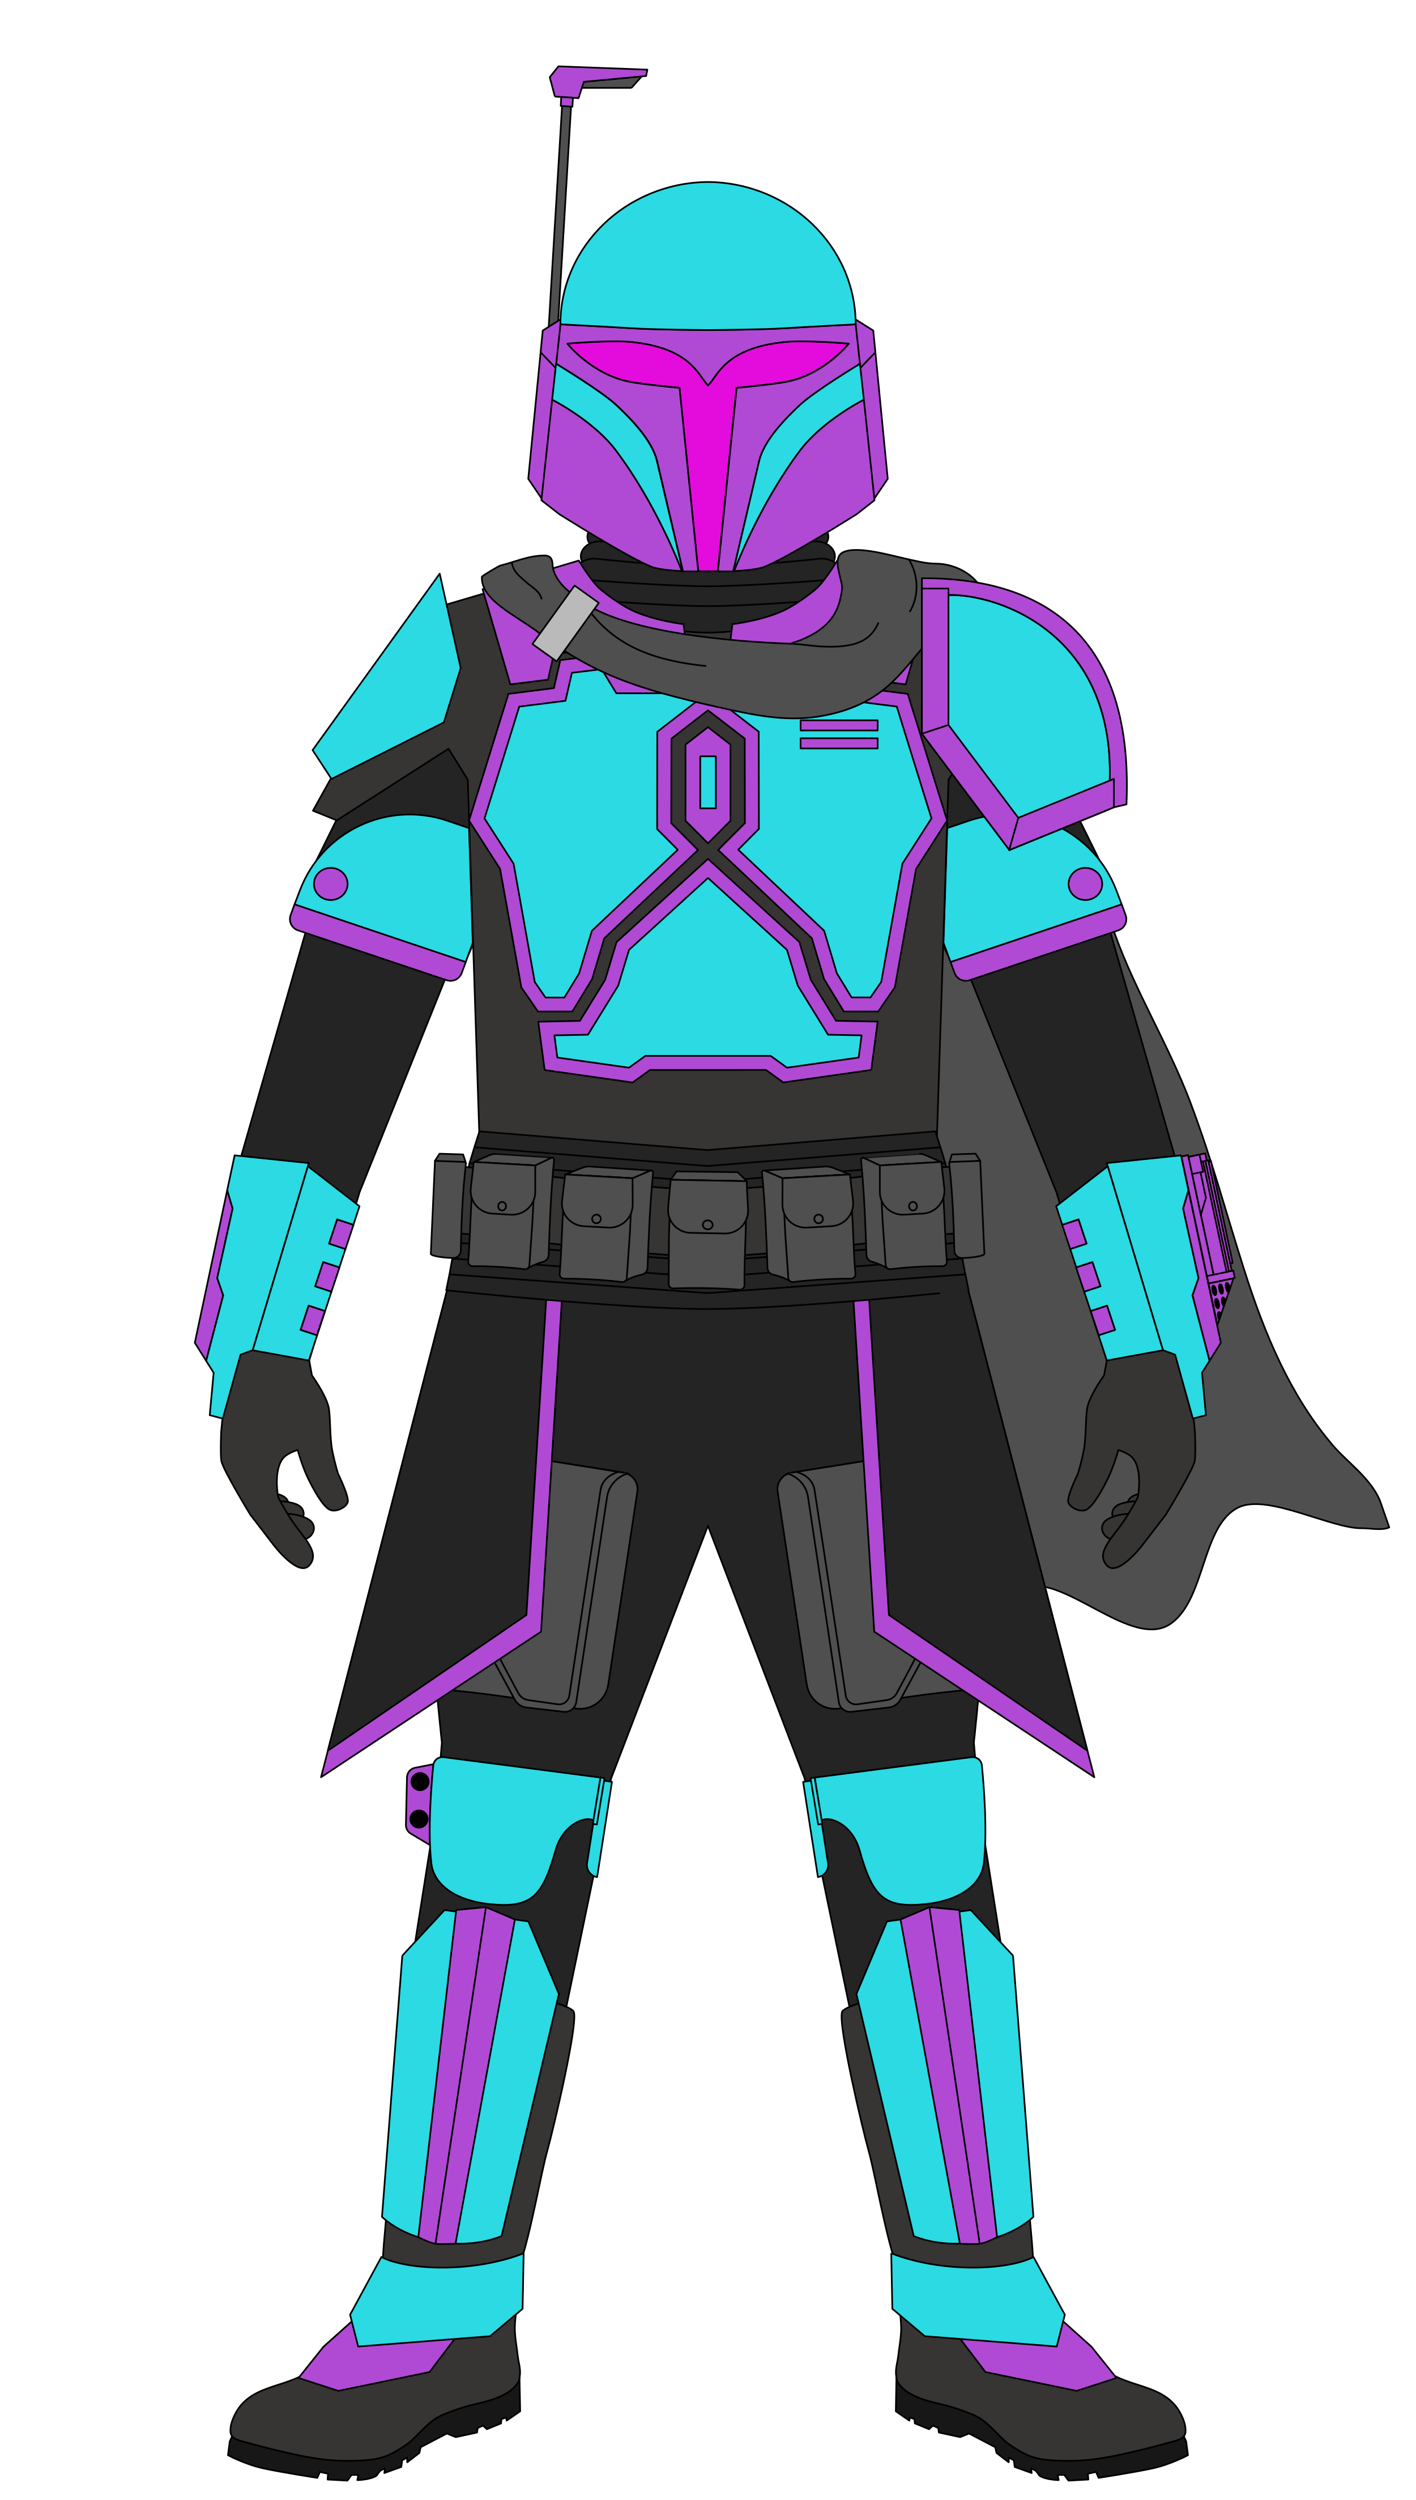 <?xml version='1.0' encoding='UTF-8'?>
<svg version="1.1" id="Male-Body" xmlns="http://www.w3.org/2000/svg" xmlns:serif="http://www.serif.com/" viewBox="0 -55 170 300" style="stroke-width: 0.2px; fill-rule: evenodd; stroke-linejoin: round;" width="170" height="300">
<style>
mask {
mask-type: alpha;
}
.decal {
stroke: none;
}
</style>
<defs id="Masks" stroke="none">
<mask id="HelmetsMask"> <use href="#Helmets"/> </mask>
<mask id="CollarMask"> <use href="#Collar"/> </mask>
<mask id="ShouldersMask"> <use href="#Shoulders"/> </mask>
<mask id="ChestMask"> <use href="#Chest"/> </mask>
<mask id="BicepsMask"> <use href="#Biceps"/> </mask>
<mask id="GauntletsMask"> <use href="#Gauntlets"/> </mask>
<mask id="WaistMask"> <use href="#Waist"/> </mask>
<mask id="GroinMask"> <use href="#Groin"/> </mask>
<mask id="ThighsMask"> <use href="#Thighs"/> </mask>
<mask id="KneesMask"> <use href="#Knees"/> </mask>
<mask id="ShinsMask"> <use href="#Shins"/> </mask>
<mask id="FootMask"> <use href="#Foot"/> </mask>
</defs>
<defs id="Decals"/><g id="Main-Body" fill="white" stroke="black">
<g id="Extras_Back">
<g id="Back"><path id="Short-Cape-Left_Back" class="option" d="M104.11,24.2c-1.31-3.7-2.51-7.4-2.51-7.4c0.5-1,4.02-1,5.03-0.9 c2.31,0.1,5.63,1.2,7.14,2.9c0.81,1,2.51,1,3.02,2.2c0,0.1,0.5,1.1,0.5,1.1s0.3,2,0.6,4.4c2.42,1.9,4.53,4.4,5.94,7.3 c3.62,7.3,7.24,15.6,10.06,23.4c2.41,6.7,6.44,13.3,8.95,19.9c2.82,7.5,4.12,12.7,6.54,20.3c2.51,7.9,5.53,14.9,10.26,20.6 c1.81,2.3,4.83,4.2,6.04,7.1c0.1,0.3,1.11,3.2,1.11,3.2c-0.9,0.4-2.21,0.1-3.22,0.1c-3.72,0.1-11.37-4.2-14.89-2.5 c-4.43,2.2-3.92,10.9-8.05,13.9c-4.23,3.1-11.47-4.5-16.4-4.5c-4.53,0-3.42,11.9-7.34,14.3c-1.21,0.8-9.25,0.9-9.25,0.7 c0.5-2.4,1.41-8.7,0.5-15.6c-1.11-8.7-1.31-14.6-2.31-23.3c-0.7-5.8-0.1-8.8-1.31-14.5c-1.31-6.3-0.7-13.6-2.41-19.8 c-1.71-6.1-1.11-13.2-2.21-19.5c-1.71-10.1-0.2-28.8,4.12-33.2L104.11,24.2z" fill="rgb(79, 79, 79)" style="display: inherit;"/></g>
</g>
<g id="Extras-BackDecals" mask="url(#BackMask)">
</g>
<g id="Suit">
<g id="Neck-Seal"><g id="Standard-Neck-Seal" class="option" fill="rgb(36, 36, 36)" style="display: inherit;">
<path d="M98.75,7.5c0-0.9-0.93-1.62-2.07-1.62c0,0-7.8,0.85-11.7,0.85s-11.7-0.85-11.7-0.85 c-1.14,0-2.07,0.73-2.07,1.62s0.93,1.62,2.07,1.62c0,0,7.8,0.85,11.7,0.85s11.7-0.85,11.7-0.85C97.83,9.13,98.75,8.4,98.75,7.5z"/>
<path d="M99.45,9.4c0-0.94-0.97-1.71-2.17-1.71c0,0-8.2,0.9-12.29,0.9S72.69,7.7,72.69,7.7 c-1.2,0-2.17,0.76-2.17,1.71s0.97,1.71,2.17,1.71c0,0,8.2,0.9,12.29,0.9s12.29-0.9,12.29-0.9C98.48,11.11,99.45,10.34,99.45,9.4z "/>
<path d="M100.24,11.76c0-0.99-1.03-1.8-2.29-1.8c0,0-8.64,0.95-12.96,0.95S72.02,9.96,72.02,9.96 c-1.26,0-2.29,0.81-2.29,1.8s1.03,1.8,2.29,1.8c0,0,8.64,0.95,12.97,0.95s12.96-0.95,12.96-0.95 C99.21,13.56,100.24,12.75,100.24,11.76z"/>
<path d="M101,13.92c0-1.04-1.08-1.89-2.41-1.89c0,0-9.08,0.99-13.61,0.99s-13.61-0.99-13.61-0.99 c-1.33,0-2.41,0.85-2.41,1.89c0,1.04,1.08,1.89,2.41,1.89c0,0,9.08,0.99,13.61,0.99s13.61-0.99,13.61-0.99 C99.93,15.81,101,14.96,101,13.92z"/>
<path d="M101.76,16.04c0-0.79-1.13-1.43-2.52-1.43c0,0-9.51,0.75-14.26,0.75s-14.26-0.75-14.26-0.75 c-1.39,0-2.52,0.64-2.52,1.43c0,0.79,1.13,1.43,2.52,1.43c0,0,9.51,0.75,14.26,0.75s14.26-0.75,14.26-0.75 C100.63,17.47,101.76,16.83,101.76,16.04z"/>
<path d="M101.76,18.42c0-0.79-1.13-1.43-2.52-1.43c0,0-9.51,0.75-14.26,0.75s-14.26-0.75-14.26-0.75 c-1.39,0-2.52,0.64-2.52,1.43c0,0.79,1.13,1.43,2.52,1.43c0,0,9.51,1.44,14.26,1.44s14.26-1.44,14.26-1.44 C100.63,19.84,101.76,19.21,101.76,18.42z"/>
</g>
</g>
<g id="Flight-Suit" fill="rgb(36, 36, 36)">
<path d="M73.36,158.45l-1.49,8.72l-11.03,53.11c0,0-4.93,2.96-7.47,3.46c-2.53,0.5-7.73-0.44-7.73-0.44l3.85-43 l2.9-18.36l0.66-7.82c0,0-2.53-22.78-1.7-34.14c0.82-11.36,6.66-34.01,6.66-34.01l26.98,0.58l26.97-0.58 c0,0,5.83,22.66,6.66,34.01c0.83,11.36-1.7,34.14-1.7,34.14l0.66,7.82l2.9,18.36l3.85,43c0,0-5.32,1.19-7.85,0.69 c-2.53-0.5-7.34-3.71-7.34-3.71L98.1,167.16l-1.49-8.72l-11.62-30.33L73.36,158.45z"/>
<g>
<path d="M129.41,43.33l11.98,41.65l1.04,21.47l-9.55,1.83l-6.05-20.21l-13.65-33.95l0.69-15.55l2.31-3.72 L129.41,43.33z"/>
<path d="M40.59,43.3l13.19-8.45l2.31,3.72l0.52,16.04L43.17,88.07l-6.05,20.21l-9.55-1.83l1.03-21.47L40.59,43.3z"/>
</g>
</g>
<g id="Sleeves" class="toggle" fill="rgb(36, 36, 36)">
<g>
<path d="M112.2,56.12l2.68,5.9c0,0,4.24-3.2,7.06-4.8s4.38-2.62,6.92-3.6c2.54-0.98,5.08-1.47,5.08-1.47l-6.07-12.25 l-5.79-9.67l-11.58,5.14L112.2,56.12z"/>
<path d="M113.61,59.24c-0.2-0.24,5.08-4.5,8.61-6.34c3.53-1.84,10.25-3.69,10.25-3.69"/>
</g>
<g>
<path d="M57.8,56.12l-2.68,5.9c0,0-4.24-3.2-7.06-4.8c-2.82-1.59-4.38-2.62-6.92-3.6c-2.54-0.98-5.08-1.47-5.08-1.47 l6.07-12.25l5.79-9.67l11.58,5.14L57.8,56.12z"/>
<path d="M56.39,59.24c0.2-0.24-5.08-4.5-8.61-6.34c-3.53-1.84-10.25-3.69-10.25-3.69"/>
</g>
</g>
</g>
<g id="Boots">
<g id="Tall_Boots" class="option" style="display: inherit;">
<g id="Bottom_Tall-Boot" fill="rgb(23, 23, 23)">
<path d="M107.62,230.35c0.02,0.13,0.06,0.26,0.1,0.4c0.96,1.77,3.59,2.37,5.38,2.79c1.27,0.3,2.5,0.72,3.7,1.22 c1.66,0.7,2.49,1.93,3.79,3.1c0.58,0.52,1.26,0.93,1.92,1.32c1.65,0.99,3.25,1.07,5.13,1.12c2.52,0.07,4.75-0.27,7.23-0.82 c2.17-0.48,3.79-0.89,5.67-1.42c0.56-0.16,1.25-0.27,1.59-0.69l0.28,0.63l0.21,1.64c0,0-2.03,1.09-4.2,1.57 c-2.16,0.48-6.53,1.15-6.53,1.15l-0.3-0.71l-0.98,0.21l0.05,0.7l-2.38,0.13l-0.51-0.69l-0.79,0.02l0.12,0.61 c0,0-1.47-0.02-2.29-0.51c-0.15-0.23-0.46-0.61-0.46-0.61l-0.56-0.31l0.07,0.58l-2.04-0.73l-0.1-0.79l-0.59-0.34l-0.03,0.57 l-1.46-1.12l-0.16-0.69l-3.14-1.64l-1.07,0.43l-2.55-0.55l-0.08-0.55l-0.65-0.27l-0.45,0.42l-1.71-0.7l-0.04-0.51l-0.56-0.19 l-0.06,0.37l-1.62-1.12L107.62,230.35z M107.56,229.7L107.56,229.7L107.56,229.7L107.56,229.7z"/>
<path d="M62.37,230.35c-0.02,0.13-0.06,0.26-0.1,0.4c-0.97,1.77-3.59,2.37-5.38,2.79c-1.27,0.3-2.5,0.72-3.7,1.22 c-1.66,0.7-2.49,1.93-3.79,3.1c-0.58,0.52-1.26,0.93-1.92,1.32c-1.65,0.99-3.25,1.07-5.13,1.12c-2.52,0.07-4.75-0.27-7.23-0.82 c-2.17-0.48-3.79-0.89-5.67-1.42c-0.56-0.16-1.25-0.27-1.59-0.69l-0.28,0.63l-0.21,1.64c0,0,2.03,1.09,4.2,1.57 c2.16,0.48,6.53,1.15,6.53,1.15l0.3-0.71l0.98,0.21l-0.05,0.7l2.38,0.13l0.51-0.69l0.8,0.02l-0.12,0.61c0,0,1.47-0.02,2.29-0.51 c0.15-0.23,0.46-0.61,0.46-0.61l0.56-0.31l-0.07,0.58l2.04-0.73l0.1-0.79l0.59-0.34l0.02,0.57l1.46-1.12l0.16-0.69l3.14-1.64 l1.07,0.43l2.55-0.55l0.08-0.55l0.65-0.27l0.45,0.42l1.71-0.7l0.04-0.51l0.56-0.19l0.07,0.37l1.62-1.12L62.37,230.35z M62.43,229.7L62.43,229.7L62.43,229.7L62.43,229.7z"/>
</g>
<g id="Main_Tall-Boot" fill="rgb(54, 53, 52)">
<path d="M107.64,216.98c-1.45-4.23-2.54-10.99-3.41-14.07c-0.65-2.31-3.63-14.87-3.14-16.45 c0.5-1.6,19.67-4.86,20.29-3.42c0.94,2.2,2.03,23.99,2.2,27.2c0.12,2.35,0.47,4.66,0.47,7.01l0,0.01 c0.25,1.28,0.46,2.66,0.99,3.81c1.01,2.17,0.97,3.11,2.65,4.75c1.16,1.13,4.16,3.11,5.54,3.97c0.58,0.36,1.21,0.64,1.85,0.88 l0.06,0.02c2.55,0.95,5.3,1.3,6.68,4.11c0.3,0.61,0.56,1.34,0.51,2.04c-0.07,0.89-1.04,1.01-1.79,1.23 c-1.88,0.53-3.5,0.94-5.67,1.42c-2.48,0.55-4.71,0.89-7.23,0.82c-1.88-0.05-3.47-0.13-5.13-1.12c-0.67-0.4-1.35-0.8-1.92-1.32 c-1.29-1.17-2.13-2.4-3.79-3.1c-1.2-0.51-2.43-0.92-3.7-1.22c-1.8-0.43-4.42-1.02-5.38-2.79c-0.37-1.33,0.01-1.98,0.13-3.12 l0.06-0.49c0.1-0.74,0.23-1.5,0.27-2.31c0.08-1.54-0.31-3.06-0.41-4.59c-0.06-0.87-0.1-1.74-0.12-2.61 C107.65,217.52,107.61,217.19,107.64,216.98z"/>
<path d="M62.35,216.98c1.45-4.23,2.54-10.99,3.41-14.07c0.65-2.31,3.63-14.87,3.14-16.45 c-0.5-1.6-19.67-4.86-20.29-3.42c-0.94,2.2-2.03,23.99-2.2,27.2c-0.12,2.35-0.47,4.66-0.47,7.01l0.01,0.01 c-0.25,1.28-0.46,2.66-0.99,3.81c-1.01,2.17-0.97,3.11-2.65,4.75c-1.16,1.13-4.16,3.11-5.54,3.97c-0.59,0.36-1.21,0.64-1.85,0.88 l-0.06,0.02c-2.55,0.95-5.3,1.3-6.68,4.11c-0.3,0.61-0.56,1.34-0.51,2.04c0.07,0.89,1.04,1.01,1.79,1.23 c1.88,0.53,3.5,0.94,5.67,1.42c2.48,0.55,4.72,0.89,7.23,0.82c1.88-0.05,3.47-0.13,5.13-1.12c0.67-0.4,1.35-0.8,1.92-1.32 c1.29-1.17,2.13-2.4,3.79-3.1c1.2-0.51,2.43-0.92,3.7-1.22c1.8-0.43,4.42-1.02,5.38-2.79c0.37-1.33-0.01-1.98-0.13-3.12 l-0.06-0.49c-0.1-0.74-0.23-1.5-0.27-2.31c-0.08-1.54,0.31-3.06,0.41-4.59c0.06-0.87,0.1-1.74,0.12-2.61 C62.33,217.52,62.37,217.19,62.35,216.98z"/>
</g>
</g></g>
<g id="Gloves">
<g id="Left-Glove"><g id="Basic_Left_Glove" class="option" fill="rgb(54, 53, 52)" style="display: inherit;">
<path d="M138.6,124.11c-0.54-0.03-1.05-0.01-1.58,0.1c-0.36,0.08-0.72,0.16-1.04,0.35 c-0.99,0.57-0.72,1.81,0.16,2.28c1.03,0.55,2.66,0.01,3.13-1.05C139.46,125.35,138.86,124.53,138.6,124.11"/>
<path d="M136.79,125.19c-0.54-0.03-1.05-0.02-1.59,0.1c-0.36,0.08-0.72,0.16-1.04,0.35 c-0.99,0.57-0.72,1.81,0.16,2.28c1.03,0.55,2.66,0.01,3.13-1.05C137.65,126.43,137.05,125.61,136.79,125.19"/>
<path d="M135.49,126.65c-0.54,0.05-1.19,0.13-1.7,0.31c-0.35,0.12-0.69,0.26-0.99,0.48c-0.9,0.7-0.47,1.89,0.47,2.24 c1.1,0.41,2.64-0.35,2.96-1.46C136.36,127.76,135.49,126.65,135.49,126.65z"/>
<path d="M132.55,110.05c0,0-1.56,2.15-1.97,3.69c-0.29,1.09-0.13,3.68-0.49,5.43c-0.36,1.74-0.69,2.71-0.69,2.71 s-1.38,2.79-1.14,3.43c0.24,0.64,1.45,1.21,2.15,0.87c0.86-0.42,1.93-2.39,2.61-3.77c0.69-1.41,1.25-3.41,1.25-3.41 s0.95,0.32,1.43,0.7c1.61,1.24,0.91,4.96,0.91,4.96s-0.66,1.33-1.66,2.83c-1.36,2.05-3.46,3.81-2.07,5.37 c1.29,1.46,4.22-2.37,4.22-2.37l2.87-3.73c0,0,3.3-5.41,3.47-6.46c0.13-0.8,0.02-3.47,0.02-3.47l-1.03-10.37l-5.24,0.44 l-4.31,1.39L132.55,110.05"/>
</g>
</g>
<g id="Right-Glove"><g id="Basic_Right_Glove" class="option" fill="rgb(54, 53, 52)" style="display: inherit;">
<path d="M31.4,124.11c0.54-0.03,1.05-0.01,1.58,0.1c0.36,0.08,0.72,0.16,1.04,0.35c0.99,0.57,0.72,1.81-0.16,2.28 c-1.03,0.55-2.66,0.01-3.13-1.05C30.53,125.35,31.14,124.53,31.4,124.11"/>
<path d="M33.21,125.19c0.54-0.03,1.05-0.02,1.58,0.1c0.36,0.08,0.72,0.16,1.04,0.35c0.99,0.57,0.72,1.81-0.16,2.28 c-1.03,0.55-2.66,0.01-3.13-1.05C32.35,126.43,32.95,125.61,33.21,125.19"/>
<path d="M34.51,126.65c0.54,0.05,1.19,0.13,1.7,0.31c0.35,0.12,0.69,0.26,0.99,0.48c0.9,0.7,0.47,1.89-0.47,2.24 c-1.1,0.41-2.64-0.35-2.96-1.46C33.64,127.76,34.51,126.65,34.51,126.65z"/>
<path d="M37.45,110.05c0,0,1.56,2.15,1.97,3.69c0.29,1.09,0.13,3.68,0.49,5.43c0.36,1.74,0.69,2.71,0.69,2.71 s1.38,2.79,1.14,3.43c-0.24,0.64-1.45,1.21-2.15,0.87c-0.86-0.42-1.93-2.39-2.61-3.77C36.29,121,35.73,119,35.73,119 s-0.95,0.32-1.43,0.7c-1.61,1.24-0.91,4.96-0.91,4.96s0.66,1.33,1.66,2.83c1.36,2.05,3.46,3.81,2.08,5.37 c-1.29,1.46-4.22-2.37-4.22-2.37l-2.87-3.73c0,0-3.3-5.41-3.47-6.46c-0.13-0.8-0.02-3.47-0.02-3.47l1.03-10.37l5.24,0.44 l4.31,1.39L37.45,110.05"/>
</g>
</g>
</g>
<g id="Biceps">
<g id="Left-Biceps"><g id="Full-Band_Biceps_Left" class="option" style="display: inherit;">
<path id="Main_Full-Band_Biceps_Left" d="M114.12,60.46l-0.85-2.32l0.45-13.76c0,0,1.06-0.36,2.62-0.89 c7.17-2.42,14.97,1.25,17.67,8.32c0.4,1.06,0.66,1.73,0.66,1.73L114.12,60.46" fill="rgb(43, 218, 227)"/>
<g id="Trim_Full-Band_Biceps_Left" fill="rgb(176, 74, 212)">
<path d="M130.31,49.15c1.11,0,2.02,0.87,2.02,1.93c0,1.07-0.9,1.93-2.02,1.93c-1.11,0-2.02-0.86-2.02-1.93 C128.29,50.02,129.2,49.15,130.31,49.15"/>
<path d="M134.67,53.53l0.47,1.29c0.13,0.36,0.11,0.76-0.05,1.1c-0.17,0.35-0.47,0.61-0.83,0.73 c-3.77,1.26-14.16,4.74-17.85,5.98c-0.74,0.25-1.54-0.14-1.8-0.86l-0.49-1.32L134.67,53.53"/>
</g>
</g></g>
<g id="Right-Biceps"><g id="Full-Band_Biceps_Right" class="option" style="display: inherit;">
<path id="Main_Full-Band_Biceps_Right" d="M55.91,60.46l0.85-2.32l-0.45-13.76c0,0-1.06-0.36-2.62-0.89 c-7.17-2.42-14.97,1.25-17.67,8.32c-0.4,1.06-0.66,1.73-0.66,1.73L55.91,60.46" fill="rgb(43, 218, 227)"/>
<g id="Trim_Full-Band_Biceps_Right" fill="rgb(176, 74, 212)">
<path d="M39.71,49.15c-1.11,0-2.02,0.87-2.02,1.93c0,1.07,0.9,1.93,2.02,1.93c1.11,0,2.02-0.86,2.02-1.93 C41.73,50.02,40.82,49.15,39.71,49.15"/>
<path d="M35.36,53.53l-0.47,1.29c-0.13,0.36-0.11,0.76,0.06,1.1c0.17,0.35,0.47,0.61,0.83,0.73 c3.77,1.26,14.16,4.74,17.85,5.98c0.74,0.25,1.54-0.14,1.8-0.86l0.49-1.32L35.36,53.53"/>
</g>
</g></g>
</g>
<g id="BicepsDecals" mask="url(#BicepsMask)">
</g>
<path id="Vest" d="M85,20.92c8.5-0.01,15.43-4.3,15.63-8.01l0.15,0.02l18.38,5.42l13.31,23.94l-2.86,1.16l-13.42-8.6 l-2.31,3.72l-1.54,47.4c0,0-8.72,4.71-13.53,5.35c-3.44,0.45-8.63,0.68-13.79,0.67c-5.16,0.01-10.35-0.22-13.79-0.67 c-4.81-0.63-13.53-5.35-13.53-5.35l-1.54-47.4l-2.31-3.72l-13.42,8.6l-2.86-1.16l13.31-23.94l18.38-5.42l0.15-0.02 C69.57,16.62,76.5,20.92,85,20.92" fill="rgb(54, 53, 52)"/>
<g id="SuitDecals" mask="url(#SuitMask)">
</g>
<g class="swappable" id="Chest"><g id="Chest_Galaxy">
<g id="Abdomen_Galaxy">
<path id="Abdomen-Plate_Galaxy" d="M78.03,73.41l-2.08,1.5l-10.56-1.5l-0.77-5.8l5-0.1l3.03-4.92l1.37-4.53 l10.95-9.96L85,48.11l0.02-0.02l10.95,9.96l1.37,4.53l3.03,4.92l5,0.1l-0.77,5.8l-10.56,1.5l-2.08-1.5H78.03z" fill="rgb(176, 74, 212)"/>
<path id="Trauma-Plate_Abdomen_Galaxy" class="toggle" style="" d="M84.98,50.38l-9.46,8.61l-1.3,4.29l-3.63,5.89l-4.03,0.08 l0.35,2.66l8.6,1.22l1.97-1.42h15.04l1.97,1.42l8.6-1.22l0.35-2.66l-4.03-0.08l-3.63-5.89l-1.3-4.29l-9.46-8.61L85,50.4 L84.98,50.38z" fill="rgb(43, 218, 227)"/>
</g>
<g id="Full-Chest_Galaxy">
<path id="Chest-Plate_Galaxy" d="M80.61,33.64l-0.02,10.15l3.21,3.22L72.55,57.6l-1.46,4.89l-2.38,3.9h-4.12 l-2-2.9l-2.55-14.21l-3.73-5.81l4.73-15.2l5.46-0.69l0.77-3.36l5.84-0.71l1.85,3h20.1l1.85-3l5.84,0.71l0.77,3.36l5.46,0.69 l4.73,15.2l-3.73,5.81l-2.55,14.21l-2,2.9h-4.12l-2.38-3.9l-1.46-4.89l-11.25-10.6l3.21-3.22l-0.02-10.15L85,30.24L80.61,33.64z" fill="rgb(176, 74, 212)"/>
<path id="Trauma-Plating_Left-Chest_Galaxy" class="toggle" style="" d="M96,28.19H85.12l5.97,4.62l0.02,11.67l-2.48,2.49 l10.31,9.72l1.53,5.11l1.77,2.9h2.27l1.29-1.87l2.54-14.19l3.49-5.43l-4.17-13.42l-5.55-0.7l-0.77-3.36l-3.57-0.43L96,28.19z" fill="rgb(43, 218, 227)"/>
<path id="Trauma-Plating_Right-Chest_Galaxy" class="toggle" style="" d="M72.23,25.31l-3.57,0.43l-0.77,3.36l-5.55,0.7 l-4.17,13.42l3.49,5.43l2.54,14.19l1.29,1.87h2.27l1.77-2.9l1.53-5.11l10.31-9.72l-2.48-2.49l0.02-11.67l5.97-4.62H74 L72.23,25.31z" fill="rgb(43, 218, 227)"/>
<g id="Accents_Chest-Plate_Galaxy" class="toggle" fill="rgb(176, 74, 212)">
<rect x="96.12" y="31.44" width="9.25" height="1.22"/>
<rect x="96.12" y="33.6" width="9.25" height="1.22"/>
</g>
</g>
<g id="Iron-Heart_Galaxy">
<path id="Heart_Galaxy" d="M82.3,43.49v-9.13l2.7-2.1l2.7,2.1v9.13L85,46.2L82.3,43.49z" fill="rgb(176, 74, 212)"/><rect id="Center_Heart_Galaxy" class="option" x="84.07" y="35.76" width="1.87" height="6.25" fill="rgb(43, 218, 227)" style="display: inherit;"/>
</g>
<g id="Neck-Armor_Galaxy">
<g id="Neck-Plate_Galaxy" fill="rgb(176, 74, 212)">
<path d="M82.75,25.51l-7.39,0.12l-1.82-2.97l-7.05,0.84l-0.7,3.07l-4.52,0.56l-3.33-11.42l11.55-3.44 c0,0,1.53,2.58,2.64,3.49c1.14,0.93,2.66,2.02,4.08,2.64c1.56,0.68,3.46,1.13,5.27,1.42c0.19,0.03,0.38,0.06,0.59,0.08 L82.75,25.51z"/>
<path d="M87.25,25.51l7.39,0.12l1.82-2.97l7.05,0.84l0.7,3.07l4.52,0.56l3.33-11.42l-11.55-3.44 c0,0-1.53,2.58-2.64,3.49c-1.14,0.93-2.66,2.02-4.08,2.64c-1.56,0.68-3.46,1.13-5.27,1.42c-0.19,0.03-0.38,0.06-0.59,0.08 L87.25,25.51z"/>
</g>
<g id="Trauma-Plates_Neck_Galaxy" class="toggle" style="display:none" fill="rgb(255, 255, 255)"/>
</g>
</g></g>
<g id="ChestDecals" mask="url(#ChestMask)">
</g>
<g id="Chest-Attachments"><g id="No-Device_Accessories_Chest" class="option" style="display: inherit;">
</g>
</g>
<g id="Collar"><g id="Cloth-Wrap-Right_Collar" class="option" style="display: inherit;">
<g id="Main_Cloth-Wrap-Right_Collar" fill="rgb(79, 79, 79)">
<path d="M94.88,22.25c5-1.56,5.91-4.07,6.21-6.59c0.12-1.03-1.36-3.72,0.17-4.41c1.73-0.78,5.81,0.44,7.49,0.8 c1.25,0.27,2.36,0.58,3.63,0.59c2.94,0.03,5.28,1.99,5.54,3.45c0.37,2.04-3.27,2.78-4.97,4.33c-4.26,3.88-5.74,9.13-14.69,10.57 c-4.11,0.66-8.18-0.27-11.99-1.12c-9.86-2.19-15.23-4.07-21.57-8.93c-2.77-2.13-6.95-3.86-6.85-6.71 c0.01-0.12,2.02-1.31,2.22-1.36c1.78-0.44,3.29-1.17,5.24-1.21c1.17-0.02,0.98,0.98,1.06,1.43c0.33,1.74,1.93,3.05,3.93,4.36 C75.6,20.92,87.64,21.99,94.88,22.25z"/>
<path d="M94.88,22.25c1.32,0.05,2.48,0.25,3.5,0.32c4.57,0.28,6.21-0.83,7.09-2.86"/>
<path d="M109.1,12.11c1.32,2.14,1.15,4.67,0.1,6.33"/>
<path d="M70.71,18.23c3.43,4.66,8.51,6.13,14.08,6.7"/>
<path d="M61.44,12.49c0.2,1.18,0.91,1.62,1.78,2.41c0.5,0.46,1.12,0.78,1.52,1.35c0.14,0.2,0.22,0.44,0.31,0.67"/>
</g>
<path id="Buckle_Cloth-Wrap-Right_Collar" d="M71.89,17.35l-2.91-2.08l-5.06,7.02l2.91,2.08L71.89,17.35z" fill="rgb(186, 186, 186)"/>
</g></g>
<g id="CollarDecals" mask="url(#CollarMask)">
</g>
<g id="Helmets" class="swappable" transform="translate(45,-52)"><g id="Helmet_Nite">
<g id="Left-Earcap_Nite" class="toggle"><g id="Ear-Cap_Left_Nite" fill="rgb(176, 74, 212)">
<path d="M59.84,57.03l1.74-2.57l-1.74-17.79l-2.43-1.53L59.84,57.03z"/>
<path d="M58.06,41.39l2.01-2.08"/>
</g>
</g>
<g id="Right-Earcap_Nite" class="toggle"><g id="Range-Finder_Right_Nite" class="option" style="display: inherit;">
<path id="Shaft_Right_Range-Finder_Nite" d="M22.48,9.72l1.08,0.07l-1.61,26.85h-1.1L22.48,9.72z" fill="rgb(79, 79, 79)"/>
<path id="Finder_Right_Range-Finder_Nite" d="M30.81,7.55h-5.96l0.24-0.74l6.96-0.65L30.81,7.55" fill="rgb(79, 79, 79)"/>
<g id="Cover_Right_Range-Finder_Nite" fill="rgb(176, 74, 212)">
<path d="M21.62,8.59l2.84,0.19l0.63-1.96l7.48-0.7l0.15-0.76l-10.68-0.4L21,6.27L21.62,8.59"/>
<path d="M22.38,8.64l1.41,0.09L23.72,9.8l-1.4-0.09L22.38,8.64"/>
</g>
</g>
<g id="Ear-Cap_Right_Nite" fill="rgb(176, 74, 212)">
<path d="M20.16,57.03l-1.74-2.57l1.74-17.79l2.43-1.53L20.16,57.03z"/>
<path d="M21.94,41.39l-2.01-2.08"/>
</g>
</g>
<g id="Helmet_Pieces_Nite">
<g id="Face_Nite" fill="rgb(176, 74, 212)">
<path d="M21.29,44.96c0.19,0.1,5.02,2.58,7.67,6.1c4.72,6.28,7.6,13.65,7.92,14.48c-1.63-0.09-2.99-0.26-3.61-0.5 c-2.92-1.15-11.16-6.36-11.16-6.36L20,57.03L21.29,44.96"/>
<path d="M58.71,44.96c-0.19,0.1-5.02,2.58-7.67,6.1c-4.72,6.28-7.6,13.65-7.92,14.48c1.63-0.09,2.99-0.26,3.61-0.5 c2.92-1.15,11.16-6.36,11.16-6.36l2.1-1.65L58.71,44.96"/>
</g>
<g id="Cheeks_Nite" fill="rgb(43, 218, 227)">
<path d="M21.29,44.96l0.47-4.31c0,0,5.36,3.23,7.18,4.92c1.82,1.69,4.36,4.31,4.93,6.76 c0.78,3.33,3.11,13.24,3.11,13.24h-0.11l-0.02-0.03l0.02,0c-0.31-0.82-3.19-8.2-7.92-14.48C26.4,47.65,21.76,45.2,21.29,44.96"/>
<path d="M58.71,44.96l-0.47-4.31c0,0-5.36,3.23-7.18,4.92c-1.82,1.69-4.36,4.31-4.93,6.76 c-0.78,3.33-3.11,13.24-3.11,13.24h0.11l0.02-0.03l-0.02,0c0.31-0.82,3.19-8.2,7.92-14.48C53.6,47.65,58.24,45.2,58.71,44.96"/>
</g>
<path fill="rgb(228, 12, 221)" id="Visor_Nite" d="M38.82,65.56l-2.25-22.02c0,0-4.08-0.37-5.95-0.72c-4.58-0.87-7.52-4.59-7.52-4.59 s5.19-0.47,7.8-0.19c7.06,0.75,7.9,4,9.1,5.2c1.2-1.2,2.04-4.45,9.1-5.2c2.62-0.28,7.8,0.19,7.8,0.19s-2.94,3.72-7.52,4.59 c-1.87,0.35-5.95,0.72-5.95,0.72l-2.25,22.02H38.82"/>
<path id="Eyes_Nite" d="M40,36.61c0,0,6.5-0.05,9.19-0.22c2.86-0.18,8.54-0.47,8.54-0.47l0.51,4.73 c0,0-5.36,3.23-7.18,4.92c-1.82,1.69-4.36,4.31-4.93,6.76c-0.78,3.33-3.11,13.24-3.11,13.24h-1.83l2.25-22.02 c0,0,4.08-0.37,5.95-0.72c4.58-0.87,7.52-4.59,7.52-4.59s-5.18-0.47-7.8-0.19c-7.06,0.75-7.9,4-9.1,5.2 c-1.2-1.2-2.04-4.45-9.1-5.2c-2.62-0.28-7.8,0.19-7.8,0.19s2.94,3.72,7.52,4.59c1.87,0.35,5.95,0.72,5.95,0.72l2.25,22.02h-1.83 c0,0-2.33-9.9-3.11-13.24c-0.57-2.46-3.11-5.07-4.93-6.76c-1.82-1.69-7.18-4.92-7.18-4.92l0.51-4.73c0,0,5.68,0.29,8.54,0.47 C33.5,36.56,38.93,36.6,40,36.61" fill="rgb(176, 74, 212)"/>
<path id="Dome_Nite" d="M22.3,35.92h-0.02v-0.11c0.06-9.26,7.87-16.79,17.54-16.97v0l0.12,0H40h0.07l0.11,0v0 c9.68,0.19,17.48,7.71,17.55,16.97v0.11v0c-0.4,0.02-5.77,0.3-8.52,0.47c-2.69,0.17-8.12,0.21-9.19,0.22 c-1.07-0.01-6.5-0.05-9.19-0.22C27.98,36.21,22.3,35.92,22.3,35.92z" fill="rgb(43, 218, 227)"/>
</g>
</g></g>
<g id="HelmetsDecals" mask="url(#HelmetsMask)"/>
<g id="Shoulders">
<g id="Left-Shoulder"><g id="Gunslinger-Bell_Shoulder_Left" class="option" style="display: inherit;">
<path id="Main_Gunslinger-Bell_Shoulder_Left" d="M113.87,16.41c6.16-0.15,19.92,4.76,19.37,22.26l-0.07,3.45 l-11.98,4.89l-10.5-13.96l0-16.64L113.87,16.41z" fill="rgb(43, 218, 227)"/>
<path id="Ridge_Gunslinger-Bell_Shoulder_Left" class="toggle" d="M110.68,16.41L110.68,16.41l0-2.02 c13.11-0.07,25.51,5.55,24.56,27.14l-2.01,0.47c-0.02-0.25-0.04-0.51-0.06-0.75l0.06-2.59c0.55-17.49-13.2-22.4-19.37-22.26 h-0.68C111.83,16.22,110.9,16.27,110.68,16.41L110.68,16.41L110.68,16.41z" fill="rgb(176, 74, 212)"/>
<g id="Trim_Gunslinger-Bell_Shoulder_Left" class="toggle" fill="rgb(176, 74, 212)">
<rect x="110.68" y="15.63" width="3.19" height="17.45"/>
<path d="M113.87,32l-3.19,1.05l10.51,13.97l2.55-1.9L113.87,32z"/>
<path d="M122.26,43.14l-1.11,3.88l12.58-5.13v-3.42L122.26,43.14z"/>
</g>
</g></g>
<g id="Right-Shoulder"><g id="Classic_Shoulder_Right" class="option" style="display: inherit;">
<path id="Main_Shoulder_Classic_Right" d="M52.79,13.84l2.52,11.33l-2.02,6.52l-13.49,6.79l-2.27-3.46L52.79,13.84 z" fill="rgb(43, 218, 227)"/>
<path id="Trauma-Plates_Shoulder_Classic_Right" class="toggle" style="display:none" d="M53.56,25.1l-1.67,5.41L40.4,36.29l-1.94-2.96 l12.93-17.99L53.56,25.1z" fill="rgb(255, 255, 255)"/>
</g>
</g>
</g>
<g id="ShouldersDecals" mask="url(#ShouldersMask)">
</g>
<g id="Gauntlets">
<g id="Left-Gauntlets"><g id="Basic_Gauntlet_Left" class="option" style="display: inherit;">
<path id="Top-2_Basic_Gauntlet_Left" d="M145.21,108.31l1.36-2.17l-3.89-18.32l-0.65,2.21l1.85,8.35l-0.72,2.07 L145.21,108.31z" fill="rgb(176, 74, 212)"/>
<path id="Top-1_Basic_Gauntlet_Left" d="M142.68,87.82l-0.65,2.21l1.85,8.35l-0.72,2.07l2.05,7.86l-0.9,1.43 l0.47,5.09l-1.57,0.41l-2.13-7.67l-1.46-0.54l-6.74-22.45l8.91-0.93L142.68,87.82z" fill="rgb(43, 218, 227)"/>
<g id="Accent-Bottom_Basic_Gauntlet_Left" fill="rgb(176, 74, 212)">
<path d="M129.49,91.34l-1.97,0.65l0.97,2.92l1.97-0.65L129.49,91.34z"/>
<path d="M131.16,96.45l-1.97,0.65l0.97,2.92l1.97-0.65L131.16,96.45z"/>
<path d="M132.91,101.68l-1.97,0.65l0.97,2.92l1.97-0.65L132.91,101.68z"/>
</g>
<path id="Bottom_Basic_Gauntlet_Left" d="M127.53,91.98l-0.73-2.22l6.19-4.8l6.63,22.08l-6.74,1.23l-2.71-8.25 l1.96-0.65l-0.97-2.92l-1.95,0.64l-0.72-2.19l1.97-0.65l-0.97-2.92L127.53,91.98z M132.91,101.68l-1.98,0.65l0.96,2.92l1.99-0.65 L132.91,101.68z" fill="rgb(43, 218, 227)"/>
<g id="Whistling-Birds_Attachment_Basic_Gauntlet_Left" class="option" style="display: inherit;">
<path id="Head_Whistling-Birds_Attachment_Basic_Gauntlet_Left" d="M148.09,98.4l-1.93,5.61l-1.06-4.98 L148.09,98.4z" fill="rgb(176, 74, 212)"/>
<g id="Birds_Whistling-Birds_Attachment_Basic_Gauntlet_Left" fill="rgb(0, 0, 0)">
<g>
<path d="M145.66,99.29c0.12-0.02,0.27,0.21,0.33,0.52c0.07,0.31,0.02,0.59-0.09,0.61 c-0.12,0.03-0.27-0.21-0.33-0.52C145.5,99.59,145.54,99.31,145.66,99.29z"/>
<path d="M146,100.87c0.12-0.03,0.27,0.21,0.33,0.52c0.07,0.31,0.03,0.58-0.09,0.61 c-0.12,0.03-0.27-0.21-0.33-0.52C145.84,101.17,145.88,100.9,146,100.87z"/>
<path d="M146.47,99.12c0.12-0.02,0.27,0.21,0.33,0.52c0.07,0.31,0.03,0.59-0.09,0.61 c-0.12,0.03-0.27-0.21-0.33-0.52C146.31,99.42,146.35,99.14,146.47,99.12z"/>
<path d="M146.36,103.4c-0.05-0.09-0.09-0.2-0.11-0.33c-0.07-0.31-0.03-0.59,0.09-0.61 c0.08-0.02,0.18,0.09,0.26,0.27L146.36,103.4z M146.92,101.77c-0.08-0.09-0.16-0.26-0.2-0.46c-0.07-0.31-0.02-0.58,0.09-0.61 c0.11-0.02,0.25,0.18,0.32,0.47L146.92,101.77z M147.51,100.08c-0.11,0-0.25-0.23-0.32-0.52c-0.07-0.31-0.03-0.58,0.09-0.61 c0.12-0.03,0.27,0.21,0.33,0.52c0.02,0.07,0.02,0.14,0.03,0.21L147.51,100.08z"/>
</g>
</g>
<g id="Base_Whistling-Birds_Attachment_Basic_Gauntlet_Left" fill="rgb(176, 74, 212)">
<path d="M144.7,83.41l-2.01,0.42l0.19,0.88l2.01-0.42L144.7,83.41z"/>
<path d="M145.07,84.25l-2.2,0.46l3.01,14.14l2.19-0.46L145.07,84.25z"/>
<path d="M145.39,84.34l-0.29,0.06l2.6,12.22l0.29-0.06L145.39,84.34z"/>
<path d="M144.72,84.33l-0.29,0.06l2.83,13.26l0.29-0.06L144.72,84.33z"/>
</g>
<g id="Accent_Whistling-Birds_Attachment_Basic_Gauntlet_Left" fill="rgb(176, 74, 212)">
<path d="M142.64,83.62l-0.8,0.17l3.06,14.36l0.8-0.17L142.64,83.62z"/>
<path d="M148.06,97.48l-3.16,0.66l0.19,0.88l3.16-0.66L148.06,97.48z"/>
<path d="M144.01,83.56l-1.32,0.28l0.44,2.06l1.32-0.28L144.01,83.56z"/>
<path d="M144.13,85.68l-1,0.21l1.04,4.9l0.61-2.05L144.13,85.68z"/>
</g>
</g></g>
</g>
<g id="Right-Gauntlets"><g id="Basic_Gauntlet_Right" class="option" style="display: inherit;">
<path id="Top-2_Basic_Gauntlet_Right" d="M24.75,108.31l-1.36-2.17l3.89-18.32l0.65,2.21l-1.85,8.35l0.72,2.07 L24.75,108.31z" fill="rgb(176, 74, 212)"/>
<path id="Top-1_Basic_Gauntlet_Right" d="M27.28,87.82l0.65,2.21l-1.85,8.35l0.72,2.07l-2.05,7.86l0.9,1.43 l-0.47,5.09l1.57,0.41l2.13-7.67l1.46-0.54l6.74-22.45l-8.91-0.93L27.28,87.82z" fill="rgb(43, 218, 227)"/>
<g id="Accent-Bottom_Basic_Gauntlet_Right" fill="rgb(176, 74, 212)">
<path d="M40.47,91.34l1.97,0.65l-0.97,2.92l-1.97-0.65L40.47,91.34z"/>
<path d="M38.79,96.45l1.97,0.65l-0.97,2.92l-1.97-0.65L38.79,96.45z"/>
<path d="M37.05,101.68l1.97,0.65l-0.97,2.92l-1.97-0.65L37.05,101.68z"/>
</g>
<path id="Bottom_Basic_Gauntlet_Right" d="M42.43,91.98l0.73-2.22l-6.19-4.8l-6.63,22.08l6.74,1.23l2.71-8.25 l-1.96-0.65l0.97-2.92l1.95,0.64l0.72-2.19l-1.97-0.65l0.97-2.92L42.43,91.98z M37.05,101.68l1.98,0.65l-0.96,2.92l-1.99-0.65 L37.05,101.68z" fill="rgb(43, 218, 227)"/><g id="No-Device_Attachment_Basic_Gauntlet_Right" class="option" style="display: inherit;">
</g>
</g>
</g>
</g>
<g id="GauntletsDecals" mask="url(#GauntletsMask)">
</g>
<g id="Shins">
<g id="Left-Shin"><g id="Basic_Shin_Left" class="option" style="display: inherit;">
<path id="Shin_Basic-Shin_Left" d="M121.62,179.69l-5.07-5.47l-10.06,1.36l-3.67,8.71l6.88,29.05 c4.47,1.82,10.9,0.87,14.37-2.3L121.62,179.69" fill="rgb(43, 218, 227)"/>
<path id="Trauma-Plating_Basic-Shin_Left" class="toggle" style="display:none" d="M122.31,210.31l-2.33-29.91l-4.07-4.4l-8.22,1.11 l-3.08,7.32l6.54,27.63C114.73,213.18,119.4,212.5,122.31,210.31" fill="rgb(255, 255, 255)"/>
<g id="Ridge_Basic-Shin_Left" class="toggle" style="" fill="rgb(176, 74, 212)">
<path d="M115.16,174.21l-3.57-0.34l-3.48,1.48l7.13,38.91c2.44,0.09,2.49,0.17,4.47-0.78L115.16,174.21"/>
<path d="M111.58,173.87l6.04,40.39"/>
</g>
</g>
</g>
<g id="Right-Shin"><g id="Basic_Shin_Right" class="option" style="display: inherit;">
<path id="Shin_Basic-Shin_Right" d="M48.3,179.69l5.07-5.47l10.06,1.36l3.67,8.71l-6.88,29.05 c-4.47,1.82-10.9,0.87-14.36-2.3L48.3,179.69" fill="rgb(43, 218, 227)"/>
<path id="Trauma-Plating_Basic-Shin_Right" class="toggle" style="display:none" d="M47.62,210.31l2.33-29.91l4.07-4.4l8.22,1.11l3.08,7.32 l-6.54,27.63C55.2,213.18,50.53,212.5,47.62,210.31" fill="rgb(255, 255, 255)"/>
<g id="Ridge_Basic-Shin_Right" class="toggle" style="" fill="rgb(176, 74, 212)">
<path d="M54.77,174.21l3.57-0.34l3.48,1.48l-7.13,38.91c-2.44,0.09-2.49,0.17-4.47-0.78L54.77,174.21"/>
<path d="M58.34,173.87l-6.05,40.39"/>
</g>
</g>
</g>
</g>
<g id="ShinsDecals" mask="url(#ShinsMask)">
</g>
<g id="Foot">
<g id="Left-Ankle"><g id="Legacy_Ankle_Left" class="option" style="display: inherit;">
<path id="Plate-2_Legacy-Ankle_Left" d="M126.71,222.74l4.34,3.89l2.99,3.74l-4.78,1.55l-10.95-2.26l-4.01-5.27 L126.71,222.74" fill="rgb(176, 74, 212)"/>
<path id="Plate-1_Legacy-Ankle_Left" d="M107,215.4c0,0,4.37,1.94,10.84,1.71c4.44-0.16,6.24-1.26,6.24-1.26 l3.76,6.93l-0.97,3.82l-15.84-1.24l-3.9-3.29L107,215.4" fill="rgb(43, 218, 227)"/>
<path id="Trauma-Plate-2_Legacy-Ankle_Left" class="toggle" style="display:none" d="M127.64,223.58l3.39,3.04l1.75,2.18l-3.64,1.18 l-9.65-1.99l-1.58-2.08l8.96,0.7L127.64,223.58" fill="rgb(255, 255, 255)"/>
<path id="Trauma-Plate-1_Legacy-Ankle_Left" class="toggle" style="display:none" d="M108.66,217.83l0.06,3.17l3.15,2.54l13.92,1.09 l0.99-3.82l-1.77-3.27c-1.17,0.33-4.74,1.36-7.08,1.44C114.21,219.12,110.73,218.37,108.66,217.83" fill="rgb(255, 255, 255)"/>
</g></g>
<g id="Left-Toe"><g id="None_Toe_Left" class="option" style="display: inherit;">
</g>
</g>
<g id="Right-Ankle"><g id="Legacy_Ankle_Right" class="option" style="display: inherit;">
<path id="Plate-2_Legacy-Ankle_Right" d="M43.17,222.74l-4.34,3.89l-2.99,3.74l4.78,1.55l10.95-2.26l4-5.27 L43.17,222.74" fill="rgb(176, 74, 212)"/>
<path id="Plate-1_Legacy-Ankle_Right" d="M62.87,215.4c0,0-4.37,1.94-10.84,1.71c-4.44-0.16-6.24-1.26-6.24-1.26 l-3.76,6.93L43,226.6l15.84-1.24l3.9-3.29L62.87,215.4" fill="rgb(43, 218, 227)"/>
<path id="Trauma-Plate-2_Legacy-Ankle_Right" class="toggle" style="display:none" d="M42.23,223.58l-3.39,3.04l-1.75,2.18l3.64,1.18 l9.65-1.99l1.58-2.08L43,226.6L42.23,223.58" fill="rgb(255, 255, 255)"/>
<path id="Trauma-Plate-1_Legacy-Ankle_Right" class="toggle" style="display:none" d="M61.21,217.83L61.15,221L58,223.54l-13.92,1.09 l-0.99-3.82l1.77-3.27c1.17,0.33,4.74,1.36,7.08,1.44C55.66,219.12,59.14,218.37,61.21,217.83" fill="rgb(255, 255, 255)"/>
</g></g>
<g id="Right-Toe"><g id="None_Toe_Right" class="option" style="display: inherit;">
</g>
</g>
</g>
<g id="FootDecals" mask="url(#FootMask)">
</g>
<g id="Knees">
<g id="Left-Knee"><g id="Basic_Knee_Left" class="option" style="display: inherit;">
<g id="Missiles_Basic-Knee_Left" class="toggle" style="display:none"/>
<g id="Knee_Basic-Knee_Left" fill="rgb(43, 218, 227)">
<path d="M96.42,158.84l1.43-0.23c0,0,1.08,6.92,1.56,9.99c0.12,0.79-0.42,1.54-1.21,1.66c0,0,0,0,0,0L96.42,158.84z "/>
<path d="M97.81,158.32l0.82,5.14c1.05-0.59,3.7,0.5,4.57,3.58c1.59,5.67,2.97,6.97,7.95,6.46 c3.87-0.4,6.64-2.2,6.96-4.87c0.46-3.85,0-9.43-0.23-11.79c-0.03-0.29-0.18-0.56-0.41-0.74c-0.23-0.18-0.53-0.26-0.82-0.23 C112.43,156.41,97.81,158.32,97.81,158.32z"/>
<path d="M97.31,158.39l0.49-0.07l0.92,5.56l-0.49,0.07L97.31,158.39z"/>
</g>
</g>
</g>
<g id="Right-Knee"><g id="Basic_Knee_Right" class="option" style="display: inherit;">
<g id="Missiles_Basic-Knee_Right" class="toggle" style="">
<path id="Base_Missiles_Basic-Knee_Right" d="M52.05,156.71c-0.01,0.04-0.02,0.08-0.02,0.12 c-0.19,1.94-0.54,6.05-0.4,9.6l-2.31-1.38c-0.37-0.22-0.6-0.63-0.59-1.06c0.03-1.32,0.09-4.18,0.13-5.69 c0.01-0.57,0.42-1.05,0.98-1.16L52.05,156.71z" fill="rgb(176, 74, 212)"/>
<g id="Missile-2_Missiles_Basic-Knee_Right" fill="rgb(0, 0, 0)">
<path d="M50.43,162.27c0.57,0.07,0.97,0.58,0.9,1.15c-0.07,0.57-0.59,0.97-1.16,0.9c-0.57-0.07-0.97-0.58-0.9-1.15 C49.34,162.6,49.86,162.2,50.43,162.27z"/>
<path d="M50.38,162.6c0.38,0.04,0.65,0.39,0.61,0.77c-0.05,0.38-0.4,0.65-0.78,0.61 c-0.38-0.05-0.65-0.39-0.61-0.77C49.65,162.83,50,162.55,50.38,162.6z"/>
</g>
<g id="Missile-1_Missiles_Basic-Knee_Right" fill="rgb(0, 0, 0)">
<path d="M50.56,157.78c0.57,0.07,0.97,0.58,0.9,1.15c-0.07,0.57-0.59,0.97-1.16,0.9s-0.97-0.58-0.9-1.15 C49.47,158.12,49.99,157.71,50.56,157.78z"/>
<path d="M50.51,158.12c0.38,0.04,0.65,0.39,0.61,0.77s-0.4,0.65-0.78,0.61c-0.38-0.05-0.65-0.39-0.61-0.77 S50.13,158.07,50.51,158.12z"/>
</g>
</g>
<g id="Knee_Basic-Knee_Right" fill="rgb(43, 218, 227)">
<path d="M73.47,158.84l-1.43-0.23c0,0-1.08,6.92-1.56,9.99c-0.12,0.79,0.42,1.54,1.21,1.66c0,0,0,0,0,0 L73.47,158.84z"/>
<path d="M72.09,158.32l-0.82,5.14c-1.05-0.59-3.7,0.5-4.57,3.58c-1.59,5.67-2.97,6.97-7.95,6.46 c-3.87-0.4-6.64-2.2-6.96-4.87c-0.46-3.85,0-9.43,0.23-11.79c0.03-0.29,0.18-0.56,0.41-0.74c0.23-0.18,0.53-0.26,0.82-0.23 C57.46,156.41,72.09,158.32,72.09,158.32z"/>
<path d="M72.58,158.39l-0.49-0.07l-0.92,5.56l0.49,0.07L72.58,158.39z"/>
</g>
</g>
</g>
</g>
<g id="KneesDecals" mask="url(#KneesMask)">
</g>
<g id="Thighs">
<g id="Left-Thigh"><g id="Pocket_Thigh_Left" class="option" fill="rgb(79, 79, 79)" style="display: inherit;">
<path d="M118.69,124.47c0.55,6.45,1.32,12.57,2.29,18.39c0.2,1.16-0.11,2.35-0.83,3.27c-0.73,0.93-1.82,1.5-3,1.59 c-5.35,0.43-10.77,1.25-16.24,2.29c-0.92,0.18-1.87-0.03-2.64-0.56c-0.76-0.54-1.27-1.36-1.41-2.28 c-0.92-6.1-2.78-18.4-3.5-23.17c-0.16-1.08,0.58-2.09,1.67-2.26c2.42-0.38,6.21-0.97,6.21-0.97L118.69,124.47"/>
<path d="M116.17,118.36c0.76-0.12,1.5,0.3,1.78,1.01c0.92,2.45,1.72,6.36,1.1,8.36c-0.8,2.59-8.94,17.56-10.96,21.25 c-0.28,0.52-0.8,0.86-1.38,0.93c-1.16,0.14-3.16,0.37-4.49,0.52c-0.73,0.08-1.4-0.43-1.51-1.15c-0.67-4.44-2.86-19-3.7-24.61 c-0.2-1.36-1.18-2.47-2.51-2.85l0,0C94.5,121.82,111.39,119.12,116.17,118.36"/>
<path id="Stitch_Left" d="M115.92,118.39c1.72-0.23,2.97,6.8,2.41,8.62c-0.72,2.34-8.84,17.84-10.67,21.18 c-0.25,0.47-0.72,0.78-1.25,0.84l-3.5,0.5c-0.66,0.08-1.27-0.38-1.37-1.04c-0.6-4.01-2.96-19.62-3.75-24.68 c-0.28-1.79-2.19-2.17-2.19-2.17"/>
<path d="M94.96,121.74l21.05-3.36"/>
</g></g>
<g id="Right-Thigh"><g id="Pocket_Thigh_Right" class="option" fill="rgb(79, 79, 79)" style="display: inherit;">
<path d="M51.2,124.47c-0.55,6.45-1.32,12.57-2.29,18.39c-0.2,1.16,0.1,2.35,0.83,3.27c0.73,0.93,1.82,1.5,2.99,1.59 c5.35,0.43,10.77,1.25,16.24,2.29c0.92,0.18,1.87-0.03,2.64-0.56c0.76-0.54,1.27-1.36,1.41-2.28c0.92-6.1,2.78-18.4,3.5-23.17 c0.16-1.08-0.58-2.09-1.67-2.26c-2.42-0.38-6.21-0.97-6.21-0.97L51.2,124.47"/>
<path d="M53.73,118.36c-0.76-0.12-1.5,0.3-1.78,1.01c-0.92,2.45-1.72,6.36-1.1,8.36c0.8,2.59,8.94,17.56,10.96,21.25 c0.28,0.52,0.8,0.86,1.38,0.93c1.16,0.14,3.16,0.37,4.48,0.52c0.74,0.08,1.4-0.43,1.51-1.15c0.67-4.44,2.86-19,3.7-24.61 c0.2-1.36,1.18-2.47,2.51-2.85l0,0C75.39,121.82,58.5,119.12,53.73,118.36"/>
<path id="Stitch_Right" d="M53.97,118.39c-1.72-0.23-2.97,6.8-2.41,8.62c0.72,2.34,8.84,17.84,10.67,21.18 c0.25,0.47,0.72,0.78,1.25,0.84l3.5,0.5c0.66,0.08,1.27-0.38,1.37-1.04c0.6-4.01,2.97-19.62,3.75-24.68 c0.28-1.79,2.19-2.17,2.19-2.17"/>
<path d="M74.93,121.74l-21.05-3.36"/>
</g></g>
</g>
<g id="ThighsDecals" mask="url(#ThighsMask)">
</g>
<g id="Groin">
<g id="None_Groin" class="option" style="display: inherit;">
</g></g>
<g id="GroinDecals" mask="url(#GroinMask)">
</g>
<g id="Waist">
<g id="Accessories_Waist">
<g id="Kama" class="toggle" style="">
<g id="Clean_Kama" class="option" style="display: inherit;">
<g id="Trim_Kama-Clean" fill="rgb(176, 74, 212)">
<path d="M101.37,83.6l3.59,57.21l26.42,17.47l-20.04-77.38L101.37,83.6z"/>
<path d="M68.55,83.6l-3.59,57.21l-26.42,17.47l20.04-77.38L68.55,83.6z"/>
</g>
<g id="Main_Kama-Clean" fill="rgb(36, 36, 36)">
<path d="M103.25,83.48l3.47,55.33l23.83,16.29l-19.22-74.21L103.25,83.48z"/>
<path d="M66.67,83.48l-3.47,55.33L39.36,155.1l19.22-74.21L66.67,83.48z"/>
</g>
</g></g>
<g id="Loin-Cloth" class="toggle" style="display:none"/>
<g id="Left-Holster" class="toggle" style="display:none"/>
<g id="Right-Holster" class="toggle" style="display:none"/>
<g id="Left-Trophy" class="toggle" style="display:none"/>
<g id="Right-Trophy" class="toggle" style="display:none"/>
</g>
<g id="Under-Belt"><g id="Girth-Belt" class="option" fill="rgb(36, 36, 36)" style="display: inherit;">
<path d="M84.93,84.93c-9.33,0-27.98-2.25-27.98-2.25l0.61-1.91c0,0,18.19,1.5,27.37,2.25 c9.13-0.75,27.37-2.25,27.37-2.25l0.6,1.91C112.91,82.68,94.25,84.93,84.93,84.93z"/>
<path d="M84.93,86.84c-9.52,0-28.56-2.25-28.56-2.25l0.58-1.91c0,0,23.31,1.88,27.98,2.25 c4.66-0.38,27.98-2.25,27.98-2.25l0.58,1.91C113.49,84.59,94.45,86.84,84.93,86.84z"/>
<path d="M84.93,88.75c-9.67,0-28.99-2.25-28.99-2.25l0.43-1.91c0,0,23.8,1.88,28.56,2.25 c4.76-0.38,28.56-2.25,28.56-2.25l0.43,1.91C113.92,86.49,94.6,88.75,84.93,88.75z"/>
<path d="M84.93,90.65c-9.79,0-29.36-2.25-29.36-2.25l0.37-1.91c0,0,24.16,1.88,28.99,2.25 c4.83-0.38,28.99-2.25,28.99-2.25l0.37,1.91C114.29,88.4,94.72,90.65,84.93,90.65z"/>
<path d="M84.93,92.56c-9.9,0-29.69-2.25-29.69-2.25l0.33-1.91c0,0,24.47,1.88,29.36,2.25 c4.89-0.38,29.36-2.25,29.36-2.25l0.33,1.91C114.62,90.31,94.83,92.56,84.93,92.56z"/>
<path d="M84.93,94.47c-10,0-30-2.25-30-2.25l0.31-1.91c0,0,24.74,1.88,29.69,2.25c4.95-0.38,29.69-2.25,29.69-2.25 l0.31,1.91C114.93,92.21,94.93,94.47,84.93,94.47z"/>
<path d="M84.93,96.37c-10.1,0-30.31-2.25-30.31-2.25l0.31-1.91c0,0,25,1.88,30,2.25c5-0.38,30-2.25,30-2.25 l0.31,1.91C115.24,94.12,95.03,96.37,84.93,96.37z"/>
<path d="M84.93,98.28c-10.21,0-30.62-2.25-30.62-2.25l0.32-1.91c0,0,25.26,1.88,30.31,2.25 c5.05-0.38,30.31-2.25,30.31-2.25l0.32,1.91C115.55,96.03,95.14,98.28,84.93,98.28z"/>
<path d="M84.93,100.19c-10.32,0-30.97-2.25-30.97-2.25l0.34-1.91c0,0,25.52,1.88,30.62,2.25 c5.1-0.38,30.62-2.25,30.62-2.25l0.35,1.91C115.9,97.93,95.25,100.19,84.93,100.19z"/>
<path d="M84.93,102.09c-10.45,0-31.36-2.25-31.36-2.25l0.39-1.91c0,0,25.81,1.88,30.97,2.25 c5.16-0.38,30.97-2.25,30.97-2.25l0.39,1.91C116.29,99.84,95.38,102.09,84.93,102.09z"/>
</g>
</g>
<g id="Belt">
<g id="Pouch-Belt-Full" class="option" style="display: inherit;">
<path id="Main_Pouch-Belt-Full" d="M115.21,92.96c-6.82,0.61-22.4,2.82-30.27,2.82c-7.94,0-23.52-2.23-30.26-2.82 l1.01-7.93c5.53,0.49,21.56,2.74,29.26,2.74c7.47,0,23.17-2.23,29.07-2.76L115.21,92.96z" fill="rgb(54, 53, 52)"/>
<g id="Pouches_Pouch-Belt-Full" fill="rgb(79, 79, 79)">
<g>
<g>
<g>
<path d="M70.81,84.99c-0.29-0.02-0.58,0.03-0.84,0.13c-0.71,0.28-2.1,0.82-2.1,0.82l8.08,0.46l2.19-0.93 C78.13,85.47,72.44,85.1,70.81,84.99z"/>
<path d="M78.41,85.74c0.01-0.09-0.03-0.17-0.1-0.22c-0.07-0.05-0.16-0.06-0.24-0.03 c-0.7,0.3-2.14,0.91-2.14,0.91l-1.05,12.41c0.72-0.42,1.44-0.69,2.15-0.84c0.41-0.08,0.7-0.43,0.71-0.85 C77.88,93.32,78.03,89.52,78.41,85.74z"/>
<path d="M75.94,86.4l-8.08-0.46c-0.05,1.89-0.23,3.77-0.33,5.65c-0.11,2.08-0.15,4.18-0.34,6.28 c-0.01,0.15,0.04,0.3,0.14,0.41c0.1,0.11,0.25,0.17,0.4,0.17c2.32-0.01,4.63,0.13,6.93,0.4c0.14,0.02,0.29-0.03,0.4-0.12 c0.11-0.09,0.18-0.23,0.19-0.37c0.1-1.47,0.37-5.34,0.37-5.34L75.94,86.4z"/>
<path d="M75.94,86.4l-8.08-0.46c0,0-0.19,1.59-0.38,3.14c-0.09,0.75,0.13,1.51,0.62,2.09 c0.49,0.58,1.2,0.94,1.96,0.98c0.96,0.05,2.01,0.11,2.97,0.17c0.76,0.04,1.51-0.23,2.07-0.75c0.55-0.52,0.86-1.25,0.86-2.01 C75.95,88,75.94,86.4,75.94,86.4z"/>
<path d="M71.64,90.76c0.29,0.02,0.51,0.26,0.49,0.55c-0.02,0.29-0.26,0.5-0.55,0.49 c-0.29-0.02-0.51-0.26-0.49-0.55S71.36,90.75,71.64,90.76z"/>
</g>
</g>
<g>
<g>
<path d="M59.65,83.48c-0.31-0.02-0.62,0.03-0.91,0.16c-0.67,0.29-1.86,0.81-1.86,0.81l7.38,0.42l2-0.95 C66.26,83.92,61.24,83.58,59.65,83.48z"/>
<path d="M66.52,84.2c0.01-0.09-0.03-0.17-0.1-0.22c-0.07-0.05-0.17-0.06-0.24-0.02c-0.66,0.31-1.91,0.9-1.91,0.9 l-1.02,12.42c0.65-0.41,1.29-0.68,1.93-0.85c0.39-0.09,0.68-0.44,0.69-0.84C65.99,91.79,66.15,87.99,66.52,84.2z"/>
<path d="M64.26,84.86l-7.38-0.42c-0.06,1.89-0.23,3.77-0.33,5.65c-0.11,2.08-0.16,4.17-0.34,6.28 c-0.01,0.15,0.04,0.3,0.14,0.41c0.1,0.11,0.25,0.17,0.4,0.17c2.08-0.01,4.15,0.11,6.22,0.36c0.14,0.02,0.29-0.02,0.4-0.12 c0.11-0.09,0.18-0.23,0.19-0.37c0.1-1.47,0.37-5.34,0.37-5.34L64.26,84.86z"/>
<path d="M64.26,84.86l-7.38-0.42c0,0-0.18,1.6-0.36,3.15c-0.09,0.75,0.14,1.5,0.63,2.08 c0.49,0.58,1.2,0.93,1.96,0.97c0.73,0.04,1.51,0.09,2.23,0.13c0.76,0.04,1.51-0.23,2.06-0.75c0.55-0.52,0.87-1.24,0.86-2 C64.26,86.47,64.26,84.86,64.26,84.86z"/>
<path d="M60.31,89.24c0.26,0.01,0.46,0.26,0.44,0.54c-0.02,0.29-0.24,0.51-0.5,0.49 c-0.26-0.01-0.46-0.26-0.44-0.54C59.83,89.44,60.05,89.22,60.31,89.24z"/>
</g>
</g>
<g>
<path d="M52.22,84.3l0.55-0.85l2.83,0.09l0.35,1.06L52.22,84.3z"/>
<path d="M55.93,84.7c0.01-0.07-0.01-0.13-0.06-0.18s-0.11-0.08-0.17-0.08c-0.85-0.03-3.48-0.13-3.48-0.13 l-0.5,11.17c0.11,0.28,1.53,0.46,2.68,0.49c0.5,0.01,0.91-0.38,0.92-0.88C55.4,91.61,55.53,88.15,55.93,84.7z"/>
</g>
</g>
<g>
<g>
<g>
<path d="M99.08,84.99c0.29-0.02,0.58,0.03,0.85,0.13c0.71,0.28,2.1,0.82,2.1,0.82l-8.08,0.46l-2.19-0.93 C91.76,85.47,97.45,85.1,99.08,84.99z"/>
<path d="M91.48,85.74c-0.01-0.09,0.03-0.17,0.1-0.22c0.07-0.05,0.16-0.06,0.24-0.03c0.7,0.3,2.14,0.91,2.14,0.91 L95,98.82c-0.72-0.42-1.44-0.69-2.15-0.84c-0.41-0.08-0.7-0.43-0.71-0.85C92.01,93.32,91.86,89.52,91.48,85.74z"/>
<path d="M93.95,86.4l8.08-0.46c0.05,1.89,0.23,3.77,0.33,5.65c0.11,2.08,0.15,4.18,0.34,6.28 c0.01,0.15-0.04,0.3-0.14,0.41c-0.1,0.11-0.25,0.17-0.4,0.17c-2.32-0.01-4.63,0.13-6.93,0.4c-0.14,0.02-0.29-0.03-0.4-0.12 c-0.11-0.09-0.18-0.23-0.19-0.37c-0.1-1.47-0.37-5.34-0.37-5.34L93.95,86.4z"/>
<path d="M93.95,86.4l8.08-0.46c0,0,0.19,1.59,0.38,3.14c0.09,0.75-0.14,1.51-0.62,2.09 c-0.49,0.58-1.2,0.94-1.96,0.98c-0.96,0.05-2.01,0.11-2.97,0.17c-0.76,0.04-1.51-0.23-2.06-0.75s-0.87-1.25-0.86-2.01 C93.94,88,93.95,86.4,93.95,86.4z"/>
<path d="M98.25,90.76c-0.29,0.02-0.51,0.26-0.49,0.55c0.02,0.29,0.26,0.5,0.55,0.49 c0.29-0.02,0.51-0.26,0.49-0.55C98.78,90.96,98.54,90.75,98.25,90.76z"/>
</g>
</g>
<g>
<g>
<path d="M110.24,83.48c0.31-0.02,0.62,0.03,0.91,0.16c0.67,0.29,1.86,0.81,1.86,0.81l-7.38,0.42l-2-0.95 C103.63,83.92,108.65,83.58,110.24,83.48z"/>
<path d="M103.37,84.2c-0.01-0.09,0.03-0.17,0.1-0.22c0.07-0.05,0.17-0.06,0.24-0.02c0.66,0.31,1.91,0.9,1.91,0.9 l1.02,12.42c-0.65-0.41-1.29-0.68-1.93-0.85c-0.39-0.09-0.68-0.44-0.69-0.84C103.9,91.79,103.74,87.99,103.37,84.2z"/>
<path d="M105.63,84.86l7.38-0.42c0.06,1.89,0.23,3.77,0.33,5.65c0.11,2.08,0.16,4.17,0.34,6.28 c0.01,0.15-0.04,0.3-0.14,0.41c-0.1,0.11-0.25,0.17-0.4,0.17c-2.08-0.01-4.15,0.11-6.22,0.36c-0.14,0.02-0.29-0.02-0.4-0.12 c-0.11-0.09-0.18-0.23-0.19-0.37c-0.1-1.47-0.37-5.34-0.37-5.34L105.63,84.86z"/>
<path d="M105.63,84.86l7.38-0.42c0,0,0.18,1.6,0.36,3.15c0.09,0.75-0.14,1.5-0.63,2.08 c-0.49,0.58-1.2,0.93-1.96,0.97c-0.72,0.04-1.5,0.09-2.23,0.13c-0.76,0.04-1.51-0.23-2.06-0.75c-0.55-0.52-0.87-1.24-0.86-2 C105.63,86.47,105.63,84.86,105.63,84.86z"/>
<path d="M109.58,89.24c-0.26,0.01-0.46,0.26-0.44,0.54c0.02,0.29,0.24,0.51,0.5,0.49s0.46-0.26,0.44-0.54 C110.07,89.44,109.84,89.22,109.58,89.24z"/>
</g>
</g>
<g>
<path d="M117.67,84.3l-0.55-0.85l-2.83,0.09l-0.35,1.06L117.67,84.3z"/>
<path d="M113.96,84.7c-0.01-0.07,0.01-0.13,0.06-0.18s0.11-0.08,0.18-0.08c0.85-0.03,3.48-0.13,3.48-0.13 l0.5,11.17c-0.11,0.28-1.53,0.46-2.68,0.49c-0.5,0.01-0.91-0.38-0.92-0.88C114.49,91.61,114.36,88.15,113.96,84.7z"/>
</g>
</g>
<path d="M88.56,85.67l1.11,1.08l-9.15-0.17l0.71-1L88.56,85.67z"/>
<path d="M80.52,86.58l9.12,0.17c-0.1,1.97-0.06,3.93-0.11,5.9c-0.06,2.18-0.18,4.37-0.15,6.57 c0,0.15-0.06,0.3-0.17,0.4c-0.11,0.1-0.26,0.16-0.41,0.15c-2.65-0.2-5.31-0.25-7.97-0.15c-0.14,0-0.28-0.05-0.39-0.15 c-0.1-0.1-0.16-0.24-0.16-0.38c0.01-1.51,0.03-5.6,0.03-5.6L80.52,86.58z"/>
<path d="M80.52,86.58l9.12,0.17c0,0,0.08,1.74,0.17,3.4c0.04,0.76-0.25,1.5-0.78,2.05 c-0.53,0.55-1.27,0.85-2.04,0.83c-1.28-0.02-2.79-0.05-4.07-0.08c-0.77-0.01-1.49-0.35-2.01-0.91c-0.51-0.57-0.76-1.32-0.7-2.08 C80.36,88.31,80.52,86.58,80.52,86.58z"/>
<path d="M84.98,91.45c-0.32-0.01-0.59,0.23-0.6,0.53c0,0.3,0.25,0.54,0.58,0.55c0.32,0.01,0.59-0.23,0.6-0.53 C85.56,91.7,85.3,91.46,84.98,91.45z"/>
</g>
</g></g>
</g>
<g id="WaistDecals" mask="url(#WaistMask)">
</g>
<g id="Extras_Front">
<g id="Front"><g id="None_Front" class="option" style="display: inherit;">
</g>
</g>
</g>
<g id="Extras-FrontDecals" mask="url(#FrontMask)">
</g>
</g>
</svg>